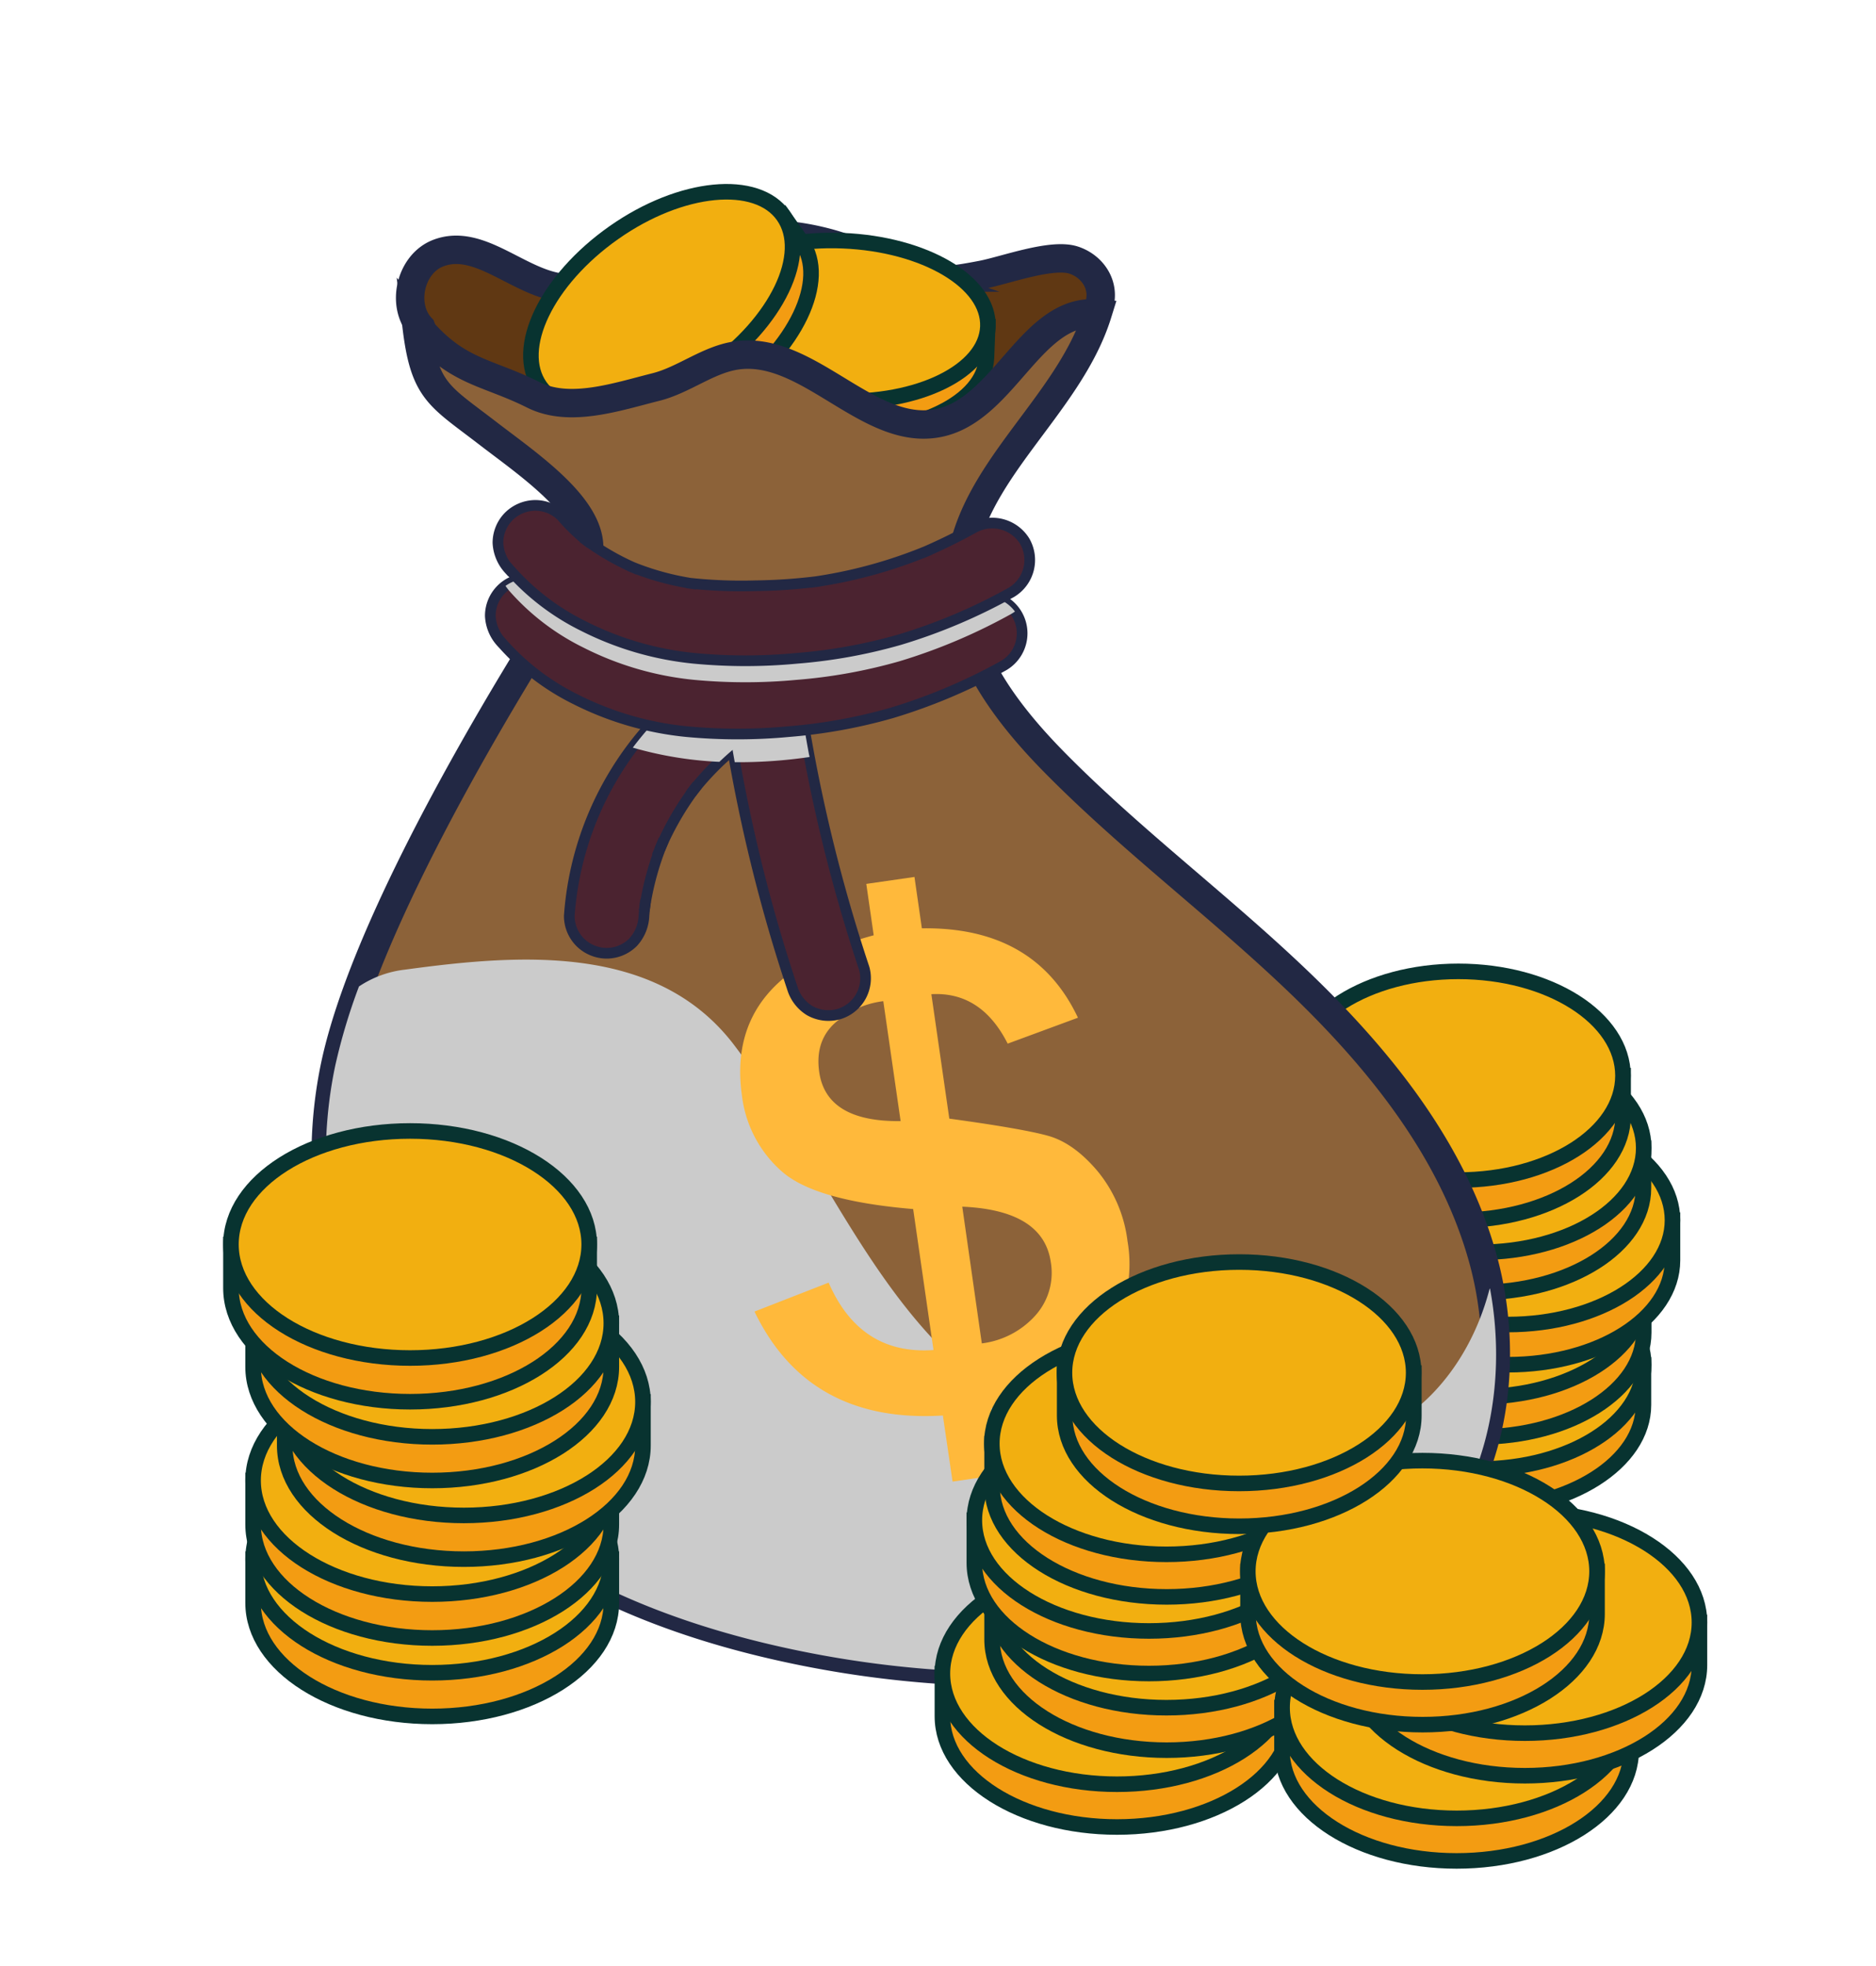 <svg xmlns="http://www.w3.org/2000/svg" viewBox="0 0 361.8 379.23"><defs><style>.cls-1{isolation:isolate;}.cls-2{fill:#f39c12;}.cls-2,.cls-3{stroke:#083330;stroke-width:3px;}.cls-2,.cls-3,.cls-4,.cls-5,.cls-8{stroke-miterlimit:10;}.cls-3{fill:#f2af10;}.cls-4{fill:#603813;}.cls-4,.cls-5,.cls-8{stroke:#222844;}.cls-4,.cls-5{stroke-width:5.48px;}.cls-5{fill:#8c6239;}.cls-6{fill:#cbcbcb;mix-blend-mode:multiply;}.cls-7{fill:#ffb93b;}.cls-8{fill:#4b2330;stroke-width:2.06px;}</style></defs><g class="cls-1"><g id="Layer_1" data-name="Layer 1"><path class="cls-2" d="M314.52,263.2c-4.79-7.28-16.1-12.39-29.31-12.39s-24.51,5.11-29.3,12.39h-2.43v7.74c0,11.11,14.21,20.12,31.73,20.12s31.74-9,31.74-20.12V263.2Z"/><path class="cls-3" d="M317,263.2c0,11.11-14.21,20.12-31.74,20.12s-31.73-9-31.73-20.12,14.21-20.13,31.73-20.13S317,252.08,317,263.2Z"/><path class="cls-2" d="M314.52,249.26c-4.79-7.27-16.1-12.38-29.31-12.38s-24.51,5.11-29.3,12.38h-2.43V257c0,11.12,14.21,20.13,31.73,20.13S317,268.12,317,257v-7.74Z"/><path class="cls-3" d="M317,249.26c0,11.12-14.21,20.13-31.74,20.13s-31.73-9-31.73-20.13,14.21-20.12,31.73-20.12S317,238.15,317,249.26Z"/><path class="cls-2" d="M320.12,235.33c-4.78-7.27-16.1-12.39-29.3-12.39s-24.52,5.12-29.3,12.39h-2.44v7.74c0,11.12,14.21,20.13,31.74,20.13s31.73-9,31.73-20.13v-7.74Z"/><path class="cls-3" d="M322.55,235.33c0,11.11-14.21,20.12-31.73,20.12s-31.74-9-31.74-20.12,14.21-20.13,31.74-20.13S322.55,224.21,322.55,235.33Z"/><path class="cls-2" d="M314.52,221.4c-4.79-7.28-16.1-12.39-29.31-12.39s-24.51,5.11-29.3,12.39h-2.43v7.74c0,11.11,14.21,20.12,31.73,20.12s31.74-9,31.74-20.12V221.4Z"/><path class="cls-3" d="M317,221.4c0,11.11-14.21,20.12-31.74,20.12s-31.73-9-31.73-20.12,14.21-20.13,31.73-20.13S317,210.28,317,221.4Z"/><path class="cls-2" d="M310.59,207.46c-4.78-7.27-16.1-12.38-29.3-12.38s-24.52,5.11-29.3,12.38h-2.44v7.74c0,11.12,14.21,20.13,31.74,20.13s31.74-9,31.74-20.13v-7.74Z"/><path class="cls-3" d="M313,207.46c0,11.12-14.21,20.13-31.74,20.13s-31.74-9-31.74-20.13,14.21-20.12,31.74-20.12S313,196.35,313,207.46Z"/><path class="cls-4" d="M211,61c3-4.67.34-9.42-3.92-10.83S193.77,52.16,189.35,53s-9,1.69-13.34.53a41.94,41.94,0,0,1-7.59-3.42,49.36,49.36,0,0,0-42.21-.48c-5.65,2.64-11.27,6.47-17.48,5.91-8.56-.77-16.22-9.82-24.24-6.71-5.39,2.09-7.22,10.13-3.26,14.35l4.3,11.89,41.28,17.18,57-1.31Z"/><path class="cls-2" d="M188.32,62.88c-4.1-5.75-14.15-10.08-26.06-10.54S140,55.41,135.45,60.83l-2.2-.08-.23,6c-.33,8.54,12.22,16,28,16.57s28.9-5.81,29.23-14.35l.23-6Z"/><path class="cls-3" d="M190.52,63c-.33,8.54-13.42,15-29.23,14.36s-28.37-8-28-16.58,13.42-15,29.24-14.36S190.85,54.43,190.52,63Z"/><path class="cls-2" d="M149.29,42.9c-6.88-2.29-17.6.22-27.36,7.06S106.15,66,106,73.26l-1.81,1.27,3.56,5.07c5.11,7.3,19.76,5.84,32.72-3.24S159.76,54,154.65,46.72l-3.56-5.08Z"/><path class="cls-3" d="M151.09,41.64c5.11,7.29-1.26,20.56-14.22,29.64s-27.61,10.54-32.72,3.25S105.41,54,118.37,44.88,146,34.35,151.09,41.64Z"/><path class="cls-5" d="M112,110.63c6.65-9.88-8.63-19.91-18.07-27.18s-12.14-8-13.63-20.92c7.68,9.41,13.34,9,22.6,13.64,7,3.48,16,.38,23.57-1.52,5.39-1.35,10-5.24,15.45-6.08,14.2-2.16,26,16.5,39.92,12.82,12.13-3.21,17.34-22,29.84-20.93-5.64,18.17-25.09,30.85-26.55,49.82-1.08,14.11,8.37,26.75,18.31,36.83,15,15.21,32.25,28,47.65,42.86S280.32,222.2,286,242.79s1.82,44.84-13.87,59.34C261.91,311.6,248,316,234.31,318.69a203.77,203.77,0,0,1-87-1.88c-20.7-5-41-13.58-56.54-28.15-22.15-20.8-32.42-53.48-26.14-83.21C72.07,170.39,112,110.63,112,110.63Z"/><path class="cls-6" d="M287.16,249c-4,15-15,28-31,30-19,3-37,3-55-5-30-14-40-47-60-73-15-19-41-17-63-14a20.06,20.06,0,0,0-8.93,3.25,113,113,0,0,0-4.57,15.25c-6.28,29.73,4,62.41,26.14,83.21,15.52,14.57,35.84,23.14,56.54,28.15a203.77,203.77,0,0,0,87,1.88c13.68-2.7,27.6-7.09,37.84-16.56,14.28-13.2,18.77-34.46,15.17-53.7C287.27,248.6,287.22,248.78,287.16,249Z"/><path class="cls-7" d="M193,284.4l-9.29,1.34L181.84,273q-25.9,1.58-36.33-20.05l14.3-5.58q6.09,14,20.22,13l-3.92-27.19q-18.86-1.58-25.28-7.21a23.09,23.09,0,0,1-7.73-14.59q-3.34-23.21,25.4-31l-1.43-9.91,9.29-1.34,1.43,9.91q21.81-.33,30.1,17.24l-13.55,5q-5.1-10.08-14.72-9.54l3.46,24q14,1.92,19,3.3t9.6,6.84a26.16,26.16,0,0,1,5.77,13.5,25.65,25.65,0,0,1-5,20.12q-6.69,8.7-21.29,12.14Zm-22.65-91.31a17.08,17.08,0,0,0-9.58,4.44q-3.6,3.5-2.78,9.21,1.38,9.64,15.7,9.48Zm19,66a16.62,16.62,0,0,0,10.3-5.35,12.3,12.3,0,0,0,3-10.34q-1.46-10-17.07-10.68Z"/><path class="cls-8" d="M136.86,130.08a61.18,61.18,0,0,0-27.07,46.57,7.22,7.22,0,0,0,2.11,5.09,7.32,7.32,0,0,0,5.09,2.11,7.24,7.24,0,0,0,5.09-2.11,8,8,0,0,0,2.11-5.09c.08-1,.18-1.92.31-2.88l-.26,1.91A54.66,54.66,0,0,1,128,162l-.72,1.72a55.87,55.87,0,0,1,7.18-12.26l-1.13,1.46a54.3,54.3,0,0,1,9.67-9.67l-1.46,1.12c.84-.64,1.7-1.26,2.57-1.85a7.64,7.64,0,0,0,3.31-4.3,7.19,7.19,0,0,0-5-8.86,7.19,7.19,0,0,0-5.54.73Z"/><path class="cls-8" d="M140.15,137.43a313.85,313.85,0,0,0,9.08,41.67q1.68,5.78,3.58,11.48a7.72,7.72,0,0,0,3.31,4.31,7.37,7.37,0,0,0,5.55.72,7.21,7.21,0,0,0,5-8.85A311.33,311.33,0,0,1,156,145.47q-1.09-5.92-2-11.87a7.16,7.16,0,0,0-3.3-4.3,7.19,7.19,0,0,0-9.85,2.58l-.73,1.72a7.32,7.32,0,0,0,0,3.83Z"/><path class="cls-8" d="M133.34,152.91l.56-.7c.19-.26.37-.51.57-.76C134.09,151.93,133.72,152.42,133.34,152.91Z"/><path class="cls-8" d="M127.29,163.71l.34-.78c.13-.31.25-.63.38-.94Z"/><path class="cls-8" d="M124.24,175.68c.05-.37.11-.74.17-1.11s0-.54.09-.8C124.41,174.4,124.32,175,124.24,175.68Z"/><path class="cls-8" d="M141.55,144.36l.5-.35,1-.77Z"/><path class="cls-6" d="M141.55,144.36l1.46-1.12-1,.77c.68-.51,1.37-1,2.07-1.5a7.64,7.64,0,0,0,3.31-4.3,7.19,7.19,0,0,0-5-8.86,7.19,7.19,0,0,0-5.54.73,62.48,62.48,0,0,0-14.81,14.11,71.41,71.41,0,0,0,16.69,2.74c1.06-1,2.16-2,3.31-2.92Z"/><path class="cls-6" d="M156.12,146c0-.19-.07-.37-.11-.55q-1.09-5.92-2-11.87a7.16,7.16,0,0,0-3.3-4.3,7.19,7.19,0,0,0-9.85,2.58l-.73,1.72a7.32,7.32,0,0,0,0,3.83c.47,3.2,1,6.4,1.57,9.59A94.57,94.57,0,0,0,156.12,146Z"/><path class="cls-8" d="M96.69,123.86a46,46,0,0,0,14.3,11,60.59,60.59,0,0,0,21.41,6.24,105.72,105.72,0,0,0,19.73,0A101.35,101.35,0,0,0,172,137.49a109,109,0,0,0,21.58-9.14,7.2,7.2,0,0,0-7.27-12.43,110.93,110.93,0,0,1-10.11,4.92l1.72-.72a91.52,91.52,0,0,1-23.13,6.32l1.91-.26a106.9,106.9,0,0,1-12.51.89,91.48,91.48,0,0,1-13.24-.56l1.91.26a52.09,52.09,0,0,1-13-3.53l1.72.72a48.37,48.37,0,0,1-10.66-6.15l1.46,1.13a36.22,36.22,0,0,1-5.53-5.26,7.2,7.2,0,0,0-12.29,5.09,8.1,8.1,0,0,0,2.11,5.09Z"/><path class="cls-6" d="M112.49,124.88a60.13,60.13,0,0,0,21.4,6.24,105.72,105.72,0,0,0,19.73,0,101.45,101.45,0,0,0,19.86-3.59,109.16,109.16,0,0,0,21.57-9.14,8.18,8.18,0,0,0,.69-.45,7.31,7.31,0,0,0-9.45-2q-4.48,2.46-9.19,4.52l.8-.32-1.72.72.92-.4a91.13,91.13,0,0,1-21.37,5.85l1-.11-1.91.26c.32,0,.64-.1,1-.15a106.52,106.52,0,0,1-11.56.78,96.57,96.57,0,0,1-12.26-.44l.93.14-1.91-.26,1,.12a51.81,51.81,0,0,1-11.28-3.1l1,.43-1.72-.72.75.29a48.61,48.61,0,0,1-8.87-5.11l.64.52-1.46-1.13.82.61a35.33,35.33,0,0,1-4.89-4.74,7.26,7.26,0,0,0-5.09-2.11A7.57,7.57,0,0,0,97.49,113c.21.3.44.61.69.91A46,46,0,0,0,112.49,124.88Z"/><path class="cls-8" d="M98.18,109.73a46,46,0,0,0,14.31,11,60.33,60.33,0,0,0,21.4,6.24,104.88,104.88,0,0,0,19.73,0,100.71,100.71,0,0,0,19.86-3.59,108,108,0,0,0,21.57-9.14,7.27,7.27,0,0,0,2.58-9.85,7.36,7.36,0,0,0-9.85-2.58,108.28,108.28,0,0,1-10.1,4.93l1.72-.73a91.2,91.2,0,0,1-23.14,6.33l1.91-.26a106.59,106.59,0,0,1-12.51.89,92.93,92.93,0,0,1-13.24-.56l1.92.26a52,52,0,0,1-13-3.54l1.72.73a48.77,48.77,0,0,1-10.66-6.15l1.46,1.13a36.78,36.78,0,0,1-5.54-5.26,7.22,7.22,0,0,0-5.09-2.11,7.36,7.36,0,0,0-5.09,2.11,7.26,7.26,0,0,0-2.11,5.09,8.1,8.1,0,0,0,2.11,5.09Z"/><path class="cls-2" d="M246.51,322.76c-5.07-7.72-17.08-13.14-31.09-13.14s-26,5.42-31.08,13.14h-2.59V331c0,11.8,15.08,21.36,33.67,21.36S249.1,342.77,249.1,331v-8.21Z"/><path class="cls-3" d="M249.1,322.76c0,11.79-15.08,21.35-33.68,21.35s-33.67-9.56-33.67-21.35,15.08-21.35,33.67-21.35S249.1,311,249.1,322.76Z"/><path class="cls-2" d="M256,308C251,300.26,239,294.84,225,294.84s-26,5.42-31.09,13.14h-2.58v8.21c0,11.8,15.07,21.35,33.67,21.35s33.67-9.55,33.67-21.35V308Z"/><path class="cls-3" d="M258.62,308c0,11.79-15.07,21.35-33.67,21.35s-33.67-9.56-33.67-21.35,15.07-21.36,33.67-21.36S258.62,296.18,258.62,308Z"/><path class="cls-2" d="M252.68,293.2c-5.08-7.72-17.08-13.14-31.09-13.14s-26,5.42-31.09,13.14h-2.59v8.21c0,11.79,15.08,21.35,33.68,21.35s33.67-9.56,33.67-21.35V293.2Z"/><path class="cls-3" d="M255.26,293.2c0,11.79-15.08,21.35-33.67,21.35S187.91,305,187.91,293.2s15.08-21.36,33.68-21.36S255.26,281.4,255.26,293.2Z"/><path class="cls-2" d="M256,278.41C251,270.7,239,265.27,225,265.27s-26,5.43-31.09,13.14h-2.58v8.21c0,11.8,15.07,21.36,33.67,21.36s33.67-9.56,33.67-21.36v-8.21Z"/><path class="cls-3" d="M258.62,278.41c0,11.8-15.07,21.36-33.67,21.36s-33.67-9.56-33.67-21.36,15.07-21.35,33.67-21.35S258.62,266.62,258.62,278.41Z"/><path class="cls-2" d="M312,329.33c-5.07-7.71-17.08-13.14-31.08-13.14s-26,5.43-31.09,13.14h-2.59v8.21c0,11.8,15.08,21.36,33.68,21.36s33.67-9.56,33.67-21.36v-8.21Z"/><path class="cls-3" d="M314.61,329.33c0,11.8-15.08,21.36-33.67,21.36s-33.68-9.56-33.68-21.36S262.34,308,280.94,308,314.61,317.54,314.61,329.33Z"/><path class="cls-2" d="M325.16,312.91c-5.07-7.72-17.08-13.14-31.08-13.14s-26,5.42-31.09,13.14H260.4v8.21c0,11.79,15.08,21.35,33.68,21.35s33.67-9.56,33.67-21.35v-8.21Z"/><ellipse class="cls-3" cx="294.08" cy="312.91" rx="33.67" ry="21.35"/><path class="cls-2" d="M305.45,303.05c-5.07-7.71-17.08-13.14-31.09-13.14s-26,5.43-31.08,13.14h-2.59v8.21c0,11.8,15.08,21.36,33.67,21.36S308,323.06,308,311.26v-8.21Z"/><path class="cls-3" d="M308,303.05c0,11.79-15.08,21.35-33.68,21.35s-33.67-9.56-33.67-21.35,15.08-21.35,33.67-21.35S308,291.26,308,303.05Z"/><path class="cls-2" d="M270.05,264.75C265,257,253,251.61,239,251.61s-26,5.42-31.09,13.14h-2.58V273c0,11.8,15.07,21.36,33.67,21.36s33.67-9.56,33.67-21.36v-8.21Z"/><path class="cls-3" d="M272.63,264.75c0,11.79-15.07,21.35-33.67,21.35s-33.67-9.56-33.67-21.35S220.36,243.4,239,243.4,272.63,253,272.63,264.75Z"/><path class="cls-2" d="M115.25,300.7c-5.2-7.92-17.52-13.48-31.89-13.48s-26.69,5.56-31.9,13.48H48.81v8.43c0,12.1,15.47,21.9,34.55,21.9s34.54-9.8,34.54-21.9V300.7Z"/><path class="cls-3" d="M117.9,300.7c0,12.1-15.46,21.91-34.54,21.91S48.81,312.8,48.81,300.7s15.47-21.91,34.55-21.91S117.9,288.6,117.9,300.7Z"/><path class="cls-2" d="M115.25,285.53c-5.2-7.91-17.52-13.48-31.89-13.48s-26.69,5.57-31.9,13.48H48.81V294c0,12.1,15.47,21.91,34.55,21.91S117.9,306.06,117.9,294v-8.43Z"/><path class="cls-3" d="M117.9,285.53c0,12.1-15.46,21.91-34.54,21.91s-34.55-9.81-34.55-21.91,15.47-21.91,34.55-21.91S117.9,273.43,117.9,285.53Z"/><path class="cls-2" d="M121.35,270.37c-5.21-7.92-17.52-13.49-31.89-13.49s-26.69,5.57-31.9,13.49H54.91v8.42c0,12.1,15.47,21.91,34.55,21.91S124,290.89,124,278.79v-8.42Z"/><path class="cls-3" d="M124,270.37c0,12.1-15.46,21.9-34.54,21.9s-34.55-9.8-34.55-21.9,15.47-21.91,34.55-21.91S124,258.27,124,270.37Z"/><path class="cls-2" d="M115.25,255.2c-5.2-7.92-17.52-13.48-31.89-13.48s-26.69,5.56-31.9,13.48H48.81v8.42c0,12.1,15.47,21.91,34.55,21.91s34.54-9.81,34.54-21.91V255.2Z"/><path class="cls-3" d="M117.9,255.2c0,12.1-15.46,21.91-34.54,21.91S48.81,267.3,48.81,255.2s15.47-21.91,34.55-21.91S117.9,243.1,117.9,255.2Z"/><path class="cls-2" d="M111,240c-5.2-7.91-17.52-13.48-31.89-13.48S52.4,232.12,47.19,240H44.54v8.43c0,12.1,15.47,21.91,34.55,21.91s34.54-9.81,34.54-21.91V240Z"/><path class="cls-3" d="M113.63,240c0,12.1-15.46,21.91-34.54,21.91S44.54,252.13,44.54,240,60,218.12,79.09,218.12,113.63,227.93,113.63,240Z"/></g></g></svg>